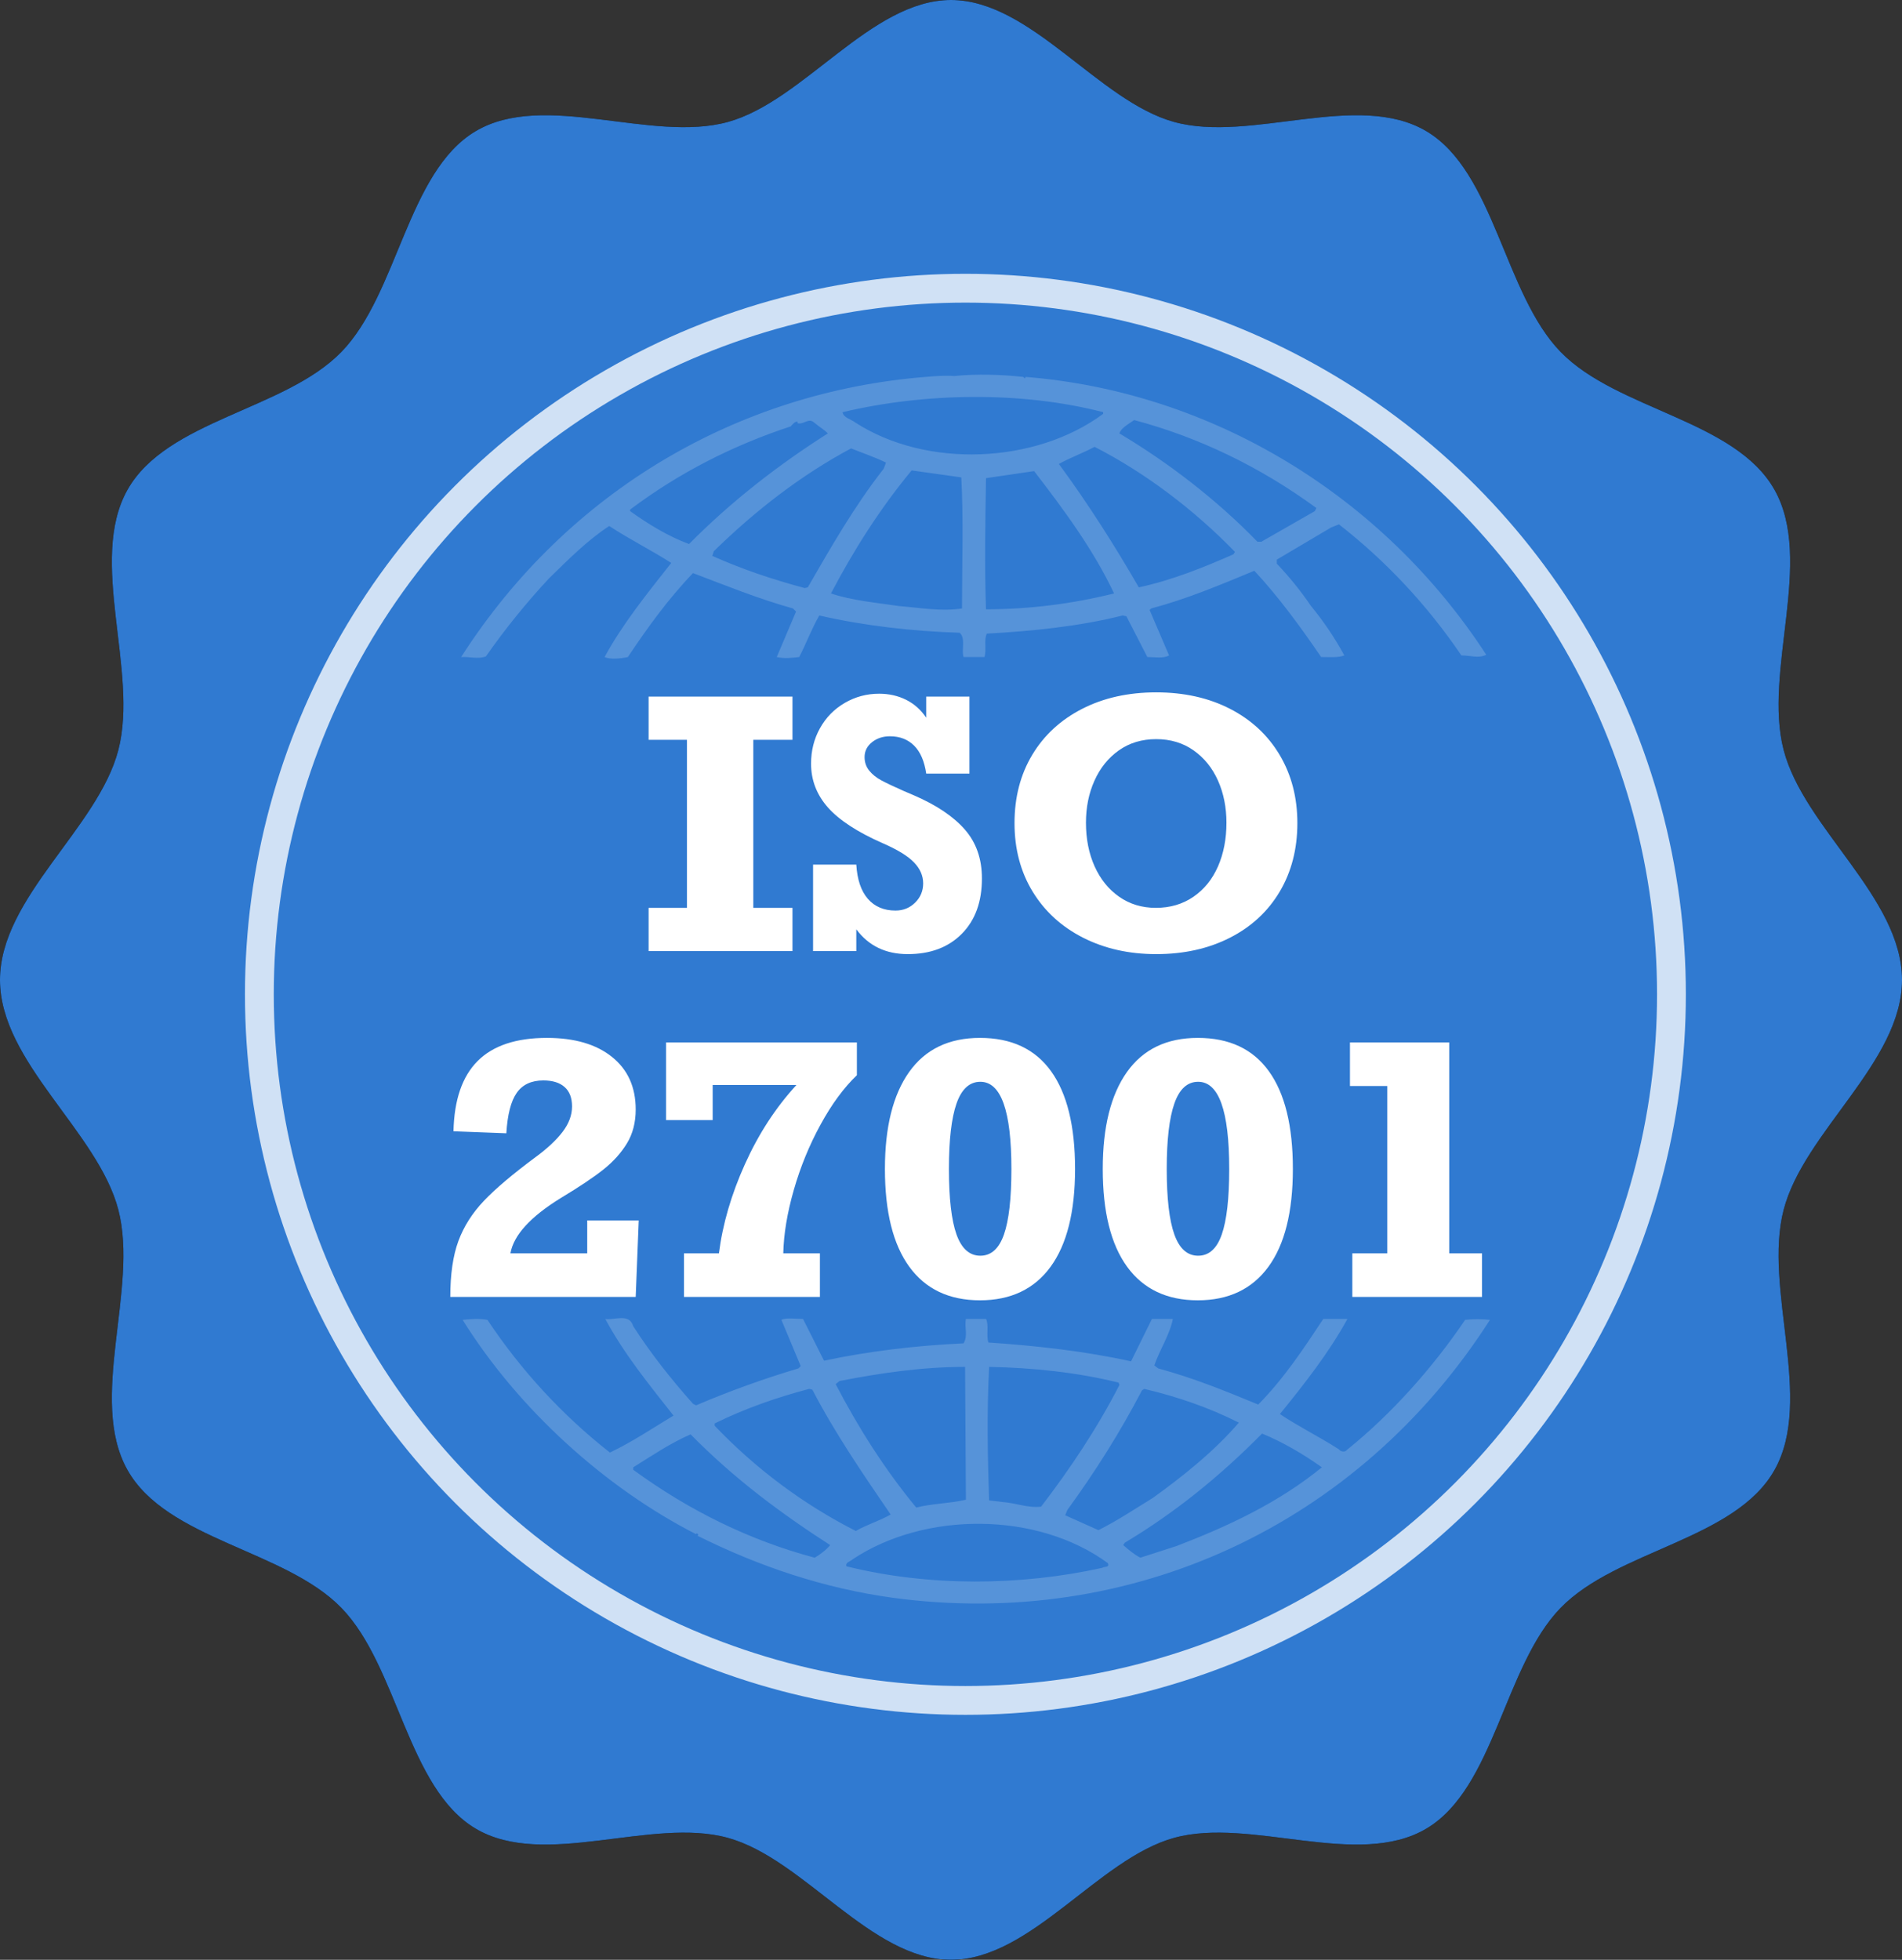 <svg xmlns="http://www.w3.org/2000/svg" width="66" height="68" viewBox="0 0 66 68">
  <rect x="0" y="0" width="66" height="68" fill="#333333" stroke="none"/>
  <g fill="none" fill-rule="evenodd">
    <path fill="#000000" fill-rule="nonzero" d="M33,0 C35.773,0 38.109,3.505 40.742,4.232 C43.397,4.965 47.119,3.139 49.5,4.555 C51.861,5.959 52.19,10.188 54.151,12.208 C56.112,14.229 60.216,14.568 61.579,17 C62.953,19.453 61.181,23.288 61.893,26.024 C62.598,28.736 66,31.143 66,34 C66,36.857 62.598,39.264 61.893,41.976 C61.181,44.712 62.953,48.547 61.579,51 C60.216,53.432 56.112,53.771 54.151,55.792 C52.19,57.812 51.861,62.041 49.5,63.445 C47.119,64.861 43.397,63.035 40.742,63.768 C38.109,64.495 35.773,68 33,68 C30.227,68 27.891,64.495 25.258,63.768 C22.603,63.035 18.881,64.861 16.5,63.445 C14.139,62.041 13.81,57.812 11.849,55.792 C9.888,53.771 5.784,53.432 4.421,51 C3.047,48.547 4.819,44.712 4.107,41.976 C3.402,39.264 0,36.857 0,34 C0,31.143 3.402,28.736 4.107,26.024 C4.819,23.288 3.047,19.453 4.421,17 C5.784,14.568 9.888,14.229 11.849,12.208 C13.81,10.188 14.139,5.959 16.5,4.555 C18.881,3.139 22.603,4.965 25.258,4.232 C27.891,3.505 30.227,0 33,0 Z"/>
    <path fill="#307AD1" d="M33,0 C35.773,0 38.109,3.505 40.742,4.232 C43.397,4.965 47.119,3.139 49.5,4.555 C51.861,5.959 52.19,10.188 54.151,12.208 C56.112,14.229 60.216,14.568 61.579,17 C62.953,19.453 61.181,23.288 61.893,26.024 C62.598,28.736 66,31.143 66,34 C66,36.857 62.598,39.264 61.893,41.976 C61.181,44.712 62.953,48.547 61.579,51 C60.216,53.432 56.112,53.771 54.151,55.792 C52.19,57.812 51.861,62.041 49.5,63.445 C47.119,64.861 43.397,63.035 40.742,63.768 C38.109,64.495 35.773,68 33,68 C30.227,68 27.891,64.495 25.258,63.768 C22.603,63.035 18.881,64.861 16.5,63.445 C14.139,62.041 13.81,57.812 11.849,55.792 C9.888,53.771 5.784,53.432 4.421,51 C3.047,48.547 4.819,44.712 4.107,41.976 C3.402,39.264 0,36.857 0,34 C0,31.143 3.402,28.736 4.107,26.024 C4.819,23.288 3.047,19.453 4.421,17 C5.784,14.568 9.888,14.229 11.849,12.208 C13.81,10.188 14.139,5.959 16.5,4.555 C18.881,3.139 22.603,4.965 25.258,4.232 C27.891,3.505 30.227,0 33,0 Z"/>
    <circle cx="33.5" cy="34.5" r="24.5" stroke="#FFFFFF" opacity=".77"/>
    <path fill="#FFFFFF" fill-rule="nonzero" d="M26.14,25.67 L26.14,31.5 L27.499,31.5 L27.499,33 L22.507,33 L22.507,31.5 L23.837,31.5 L23.837,25.67 L22.507,25.67 L22.507,24.17 L27.499,24.17 L27.499,25.67 L26.14,25.67 Z M32.14,24.902 L32.14,24.17 L33.64,24.17 L33.64,26.842 L32.14,26.842 C32.077,26.412 31.938,26.089 31.721,25.872 C31.504,25.655 31.224,25.547 30.88,25.547 C30.638,25.547 30.431,25.615 30.259,25.752 C30.087,25.889 30.001,26.061 30.001,26.268 C30.001,26.451 30.056,26.609 30.165,26.742 C30.274,26.875 30.415,26.987 30.587,27.079 C30.759,27.171 31.017,27.293 31.36,27.445 L31.718,27.598 C32.495,27.934 33.082,28.328 33.479,28.781 C33.875,29.234 34.073,29.801 34.073,30.48 C34.073,31.289 33.841,31.929 33.376,32.399 C32.911,32.87 32.286,33.105 31.501,33.105 C30.735,33.105 30.14,32.818 29.714,32.244 L29.714,33 L28.214,33 L28.214,30 L29.714,30 C29.745,30.52 29.879,30.915 30.115,31.187 C30.352,31.458 30.671,31.594 31.073,31.594 C31.343,31.594 31.57,31.502 31.756,31.318 C31.941,31.135 32.034,30.912 32.034,30.65 C32.034,30.385 31.928,30.142 31.715,29.921 C31.502,29.7 31.14,29.479 30.628,29.256 C29.757,28.873 29.125,28.461 28.732,28.02 C28.34,27.578 28.144,27.07 28.144,26.496 C28.144,26.047 28.247,25.637 28.454,25.266 C28.661,24.895 28.947,24.603 29.312,24.39 C29.678,24.177 30.075,24.07 30.505,24.07 C30.849,24.07 31.161,24.141 31.442,24.281 C31.724,24.422 31.956,24.629 32.14,24.902 Z M35.204,28.559 C35.204,27.664 35.409,26.875 35.819,26.191 C36.229,25.508 36.807,24.976 37.551,24.595 C38.295,24.214 39.151,24.023 40.12,24.023 C41.089,24.023 41.943,24.214 42.684,24.595 C43.424,24.976 43.998,25.51 44.406,26.197 C44.814,26.885 45.019,27.672 45.019,28.559 C45.019,29.457 44.814,30.25 44.406,30.938 C43.998,31.625 43.422,32.158 42.678,32.537 C41.934,32.916 41.081,33.105 40.12,33.105 C39.179,33.105 38.334,32.916 37.586,32.537 C36.838,32.158 36.254,31.625 35.834,30.938 C35.414,30.25 35.204,29.457 35.204,28.559 Z M42.558,28.547 C42.558,28.012 42.46,27.524 42.265,27.085 C42.069,26.646 41.787,26.296 41.418,26.036 C41.049,25.776 40.616,25.646 40.12,25.646 C39.624,25.646 39.192,25.776 38.825,26.036 C38.458,26.296 38.176,26.646 37.979,27.085 C37.781,27.524 37.683,28.012 37.683,28.547 C37.683,29.109 37.783,29.614 37.984,30.062 C38.186,30.509 38.47,30.86 38.837,31.116 C39.204,31.372 39.628,31.5 40.108,31.5 C40.604,31.5 41.039,31.372 41.412,31.116 C41.785,30.86 42.069,30.509 42.265,30.062 C42.46,29.614 42.558,29.109 42.558,28.547 Z M22.059,38.496 C22.059,38.945 21.958,39.336 21.757,39.668 C21.556,40 21.285,40.302 20.945,40.573 C20.605,40.845 20.111,41.176 19.463,41.566 C18.408,42.215 17.824,42.855 17.711,43.488 L20.377,43.488 L20.377,42.346 L22.164,42.346 L22.059,45 L15.625,45 C15.625,44.215 15.719,43.568 15.906,43.061 C16.094,42.553 16.39,42.087 16.794,41.663 C17.198,41.239 17.793,40.736 18.578,40.154 C18.992,39.85 19.308,39.555 19.524,39.27 C19.741,38.984 19.85,38.691 19.85,38.391 C19.85,38.094 19.764,37.869 19.592,37.717 C19.42,37.564 19.174,37.488 18.854,37.488 C18.439,37.488 18.132,37.632 17.931,37.919 C17.729,38.206 17.609,38.674 17.57,39.322 L15.736,39.252 C15.76,38.162 16.039,37.35 16.574,36.814 C17.109,36.279 17.91,36.012 18.977,36.012 C19.934,36.012 20.687,36.231 21.235,36.671 C21.784,37.11 22.059,37.719 22.059,38.496 Z M27.18,43.488 L28.451,43.488 L28.451,45 L23.734,45 L23.734,43.488 L24.947,43.488 C25.076,42.473 25.377,41.44 25.85,40.392 C26.322,39.343 26.918,38.428 27.637,37.646 L24.73,37.646 L24.73,38.865 L23.113,38.865 L23.113,36.17 L29.734,36.17 L29.734,37.307 C29.281,37.74 28.86,38.312 28.472,39.023 C28.083,39.734 27.774,40.488 27.546,41.285 C27.317,42.082 27.195,42.816 27.18,43.488 Z M37.305,40.559 C37.305,42.047 37.021,43.179 36.455,43.954 C35.889,44.729 35.072,45.117 34.006,45.117 C32.936,45.117 32.118,44.729 31.554,43.954 C30.989,43.179 30.707,42.047 30.707,40.559 C30.707,39.105 30.987,37.984 31.548,37.195 C32.108,36.406 32.928,36.012 34.006,36.012 C35.096,36.012 35.918,36.397 36.473,37.169 C37.027,37.94 37.305,39.07 37.305,40.559 Z M32.928,40.559 C32.928,41.582 33.016,42.34 33.191,42.832 C33.367,43.324 33.643,43.57 34.018,43.57 C34.393,43.57 34.666,43.324 34.838,42.832 C35.01,42.34 35.096,41.582 35.096,40.559 C35.096,38.543 34.736,37.535 34.018,37.535 C33.643,37.535 33.367,37.787 33.191,38.291 C33.016,38.795 32.928,39.551 32.928,40.559 Z M44.863,40.559 C44.863,42.047 44.58,43.179 44.014,43.954 C43.447,44.729 42.631,45.117 41.564,45.117 C40.494,45.117 39.677,44.729 39.112,43.954 C38.548,43.179 38.266,42.047 38.266,40.559 C38.266,39.105 38.546,37.984 39.106,37.195 C39.667,36.406 40.486,36.012 41.564,36.012 C42.654,36.012 43.477,36.397 44.031,37.169 C44.586,37.94 44.863,39.07 44.863,40.559 Z M40.486,40.559 C40.486,41.582 40.574,42.34 40.75,42.832 C40.926,43.324 41.201,43.57 41.576,43.57 C41.951,43.57 42.225,43.324 42.396,42.832 C42.568,42.34 42.654,41.582 42.654,40.559 C42.654,38.543 42.295,37.535 41.576,37.535 C41.201,37.535 40.926,37.787 40.75,38.291 C40.574,38.795 40.486,39.551 40.486,40.559 Z M51.426,43.488 L51.426,45 L46.926,45 L46.926,43.488 L48.139,43.488 L48.139,37.682 L46.844,37.682 L46.844,36.17 L50.289,36.17 L50.289,43.488 L51.426,43.488 Z"/>
    <path fill="#FFFFFF" fill-rule="nonzero" d="M50.842,45.794 C49.714,47.457 48.287,49.064 46.73,50.314 C46.673,50.399 46.512,50.367 46.461,50.288 C45.786,49.854 45.06,49.498 44.413,49.064 C45.275,48.003 46.11,46.94 46.756,45.764 L45.918,45.764 C45.25,46.776 44.548,47.838 43.661,48.734 C42.476,48.244 41.401,47.809 40.19,47.48 L40.055,47.376 C40.244,46.825 40.593,46.309 40.699,45.763 L39.973,45.763 L39.247,47.235 C37.662,46.881 35.912,46.689 34.297,46.581 C34.216,46.337 34.323,45.982 34.216,45.763 L33.516,45.763 C33.461,46.091 33.597,46.338 33.436,46.61 C31.767,46.689 30.153,46.881 28.594,47.212 L27.865,45.763 C27.599,45.763 27.3,45.711 27.114,45.792 L27.785,47.4 L27.705,47.48 C26.499,47.839 25.313,48.267 24.153,48.762 L24.047,48.706 C23.292,47.861 22.565,46.939 21.972,46.013 C21.839,45.547 21.3,45.819 21.004,45.764 C21.647,46.965 22.511,48.026 23.371,49.117 C22.645,49.554 21.921,50.042 21.164,50.399 C19.518,49.108 18.084,47.553 16.914,45.795 C16.591,45.741 16.378,45.766 16.053,45.795 C17.99,48.9 21.004,51.624 24.152,53.231 C24.152,53.231 24.152,53.207 24.181,53.207 C24.204,53.207 24.258,53.257 24.204,53.286 C26.331,54.348 28.593,55.111 30.985,55.439 C39.246,56.555 47.13,52.934 51.702,45.795 C51.416,45.765 51.128,45.764 50.842,45.794 L50.842,45.794 Z M39.625,48.245 L39.704,48.19 C40.864,48.463 41.965,48.845 42.988,49.361 C42.126,50.366 41.023,51.24 40.002,51.975 C39.384,52.355 38.763,52.768 38.116,53.092 L36.962,52.575 L37.041,52.387 C38.011,51.053 38.872,49.689 39.625,48.245 L39.625,48.245 Z M34.323,47.427 C35.858,47.457 37.392,47.62 38.816,47.973 L38.844,48.055 C38.092,49.525 37.148,50.944 36.127,52.276 C35.668,52.332 35.239,52.144 34.782,52.115 L34.322,52.059 C34.27,50.451 34.241,49.035 34.323,47.427 L34.323,47.427 Z M29.132,47.917 C30.531,47.645 31.983,47.427 33.489,47.427 L33.517,52.036 C32.951,52.168 32.332,52.168 31.794,52.308 C30.691,50.969 29.777,49.525 28.998,48.026 L29.132,47.917 Z M24.798,49.39 C25.85,48.871 26.952,48.487 28.08,48.19 L28.189,48.218 C28.967,49.717 29.937,51.132 30.905,52.549 C30.532,52.768 30.072,52.9 29.697,53.121 C27.877,52.195 26.221,50.961 24.799,49.469 L24.799,49.39 L24.798,49.39 Z M28.27,54.048 C26.01,53.446 23.91,52.411 21.973,50.997 L21.973,50.913 C22.619,50.508 23.267,50.071 23.964,49.768 C25.499,51.325 27.085,52.497 28.807,53.611 C28.673,53.775 28.458,53.939 28.27,54.048 L28.27,54.048 Z M38.251,54.399 C35.4,55.03 32.224,55.054 29.373,54.347 C29.319,54.212 29.508,54.182 29.588,54.103 C32.09,52.439 35.99,52.439 38.441,54.235 C38.521,54.399 38.306,54.347 38.251,54.399 L38.251,54.399 Z M40.835,53.64 L39.571,54.047 C39.355,53.938 39.168,53.775 38.977,53.61 L39.032,53.527 C40.754,52.496 42.314,51.239 43.794,49.741 C44.521,50.04 45.221,50.451 45.869,50.912 C44.361,52.144 42.611,52.957 40.835,53.64 L40.835,53.64 Z M16.862,22.774 C17.527,21.825 18.255,20.924 19.041,20.078 C19.738,19.397 20.386,18.743 21.141,18.251 C21.841,18.713 22.62,19.099 23.292,19.533 C22.459,20.59 21.597,21.657 20.979,22.798 C21.166,22.884 21.517,22.857 21.787,22.798 C22.459,21.792 23.183,20.785 24.047,19.885 C25.201,20.322 26.333,20.784 27.518,21.112 L27.623,21.22 L26.953,22.798 C27.25,22.857 27.438,22.828 27.732,22.798 C27.973,22.338 28.16,21.822 28.43,21.356 C29.992,21.712 31.634,21.902 33.302,21.955 C33.516,22.148 33.355,22.555 33.436,22.798 L34.162,22.798 C34.241,22.531 34.135,22.228 34.241,21.985 C35.803,21.9 37.444,21.737 38.956,21.355 L39.087,21.384 L39.813,22.797 C40.056,22.797 40.378,22.856 40.567,22.741 L39.892,21.165 L39.949,21.111 C41.184,20.784 42.343,20.294 43.526,19.804 C44.363,20.703 45.141,21.765 45.843,22.797 C46.137,22.797 46.434,22.826 46.649,22.741 C46.317,22.132 45.929,21.558 45.492,21.026 C45.136,20.504 44.74,20.013 44.306,19.559 L44.306,19.417 L46.19,18.302 L46.462,18.194 C48.1,19.471 49.533,21.005 50.71,22.741 C51.033,22.741 51.303,22.855 51.573,22.718 C47.963,17.165 42.018,13.593 35.591,13.078 L35.563,13.131 L35.508,13.078 C34.782,12.998 33.891,12.966 33.111,13.047 C32.816,13.023 32.467,13.047 32.117,13.078 C25.661,13.593 19.715,17 16,22.8 C16.269,22.774 16.592,22.884 16.862,22.774 L16.862,22.774 Z M28.03,20.38 L27.922,20.404 C26.818,20.107 25.74,19.749 24.718,19.288 L24.77,19.125 C26.25,17.681 27.81,16.482 29.532,15.558 C29.937,15.721 30.341,15.856 30.744,16.05 L30.665,16.262 C29.64,17.573 28.835,18.986 28.03,20.38 L28.03,20.38 Z M33.382,21.113 C32.63,21.222 31.957,21.089 31.201,21.029 C30.478,20.919 29.561,20.84 28.835,20.591 C29.616,19.1 30.532,17.654 31.634,16.322 L33.357,16.564 C33.436,17.978 33.382,19.614 33.382,21.113 L33.382,21.113 Z M34.215,21.142 C34.162,19.694 34.19,18.089 34.215,16.591 C34.756,16.511 35.345,16.426 35.884,16.346 C36.933,17.706 37.958,19.1 38.658,20.591 C37.203,20.954 35.712,21.139 34.215,21.142 L34.215,21.142 Z M42.801,19.233 C41.75,19.694 40.672,20.13 39.517,20.38 C38.684,18.936 37.769,17.493 36.744,16.098 C37.121,15.885 37.581,15.721 37.983,15.504 C39.736,16.402 41.429,17.681 42.853,19.148 L42.801,19.233 Z M39.355,14.575 C41.615,15.176 43.741,16.209 45.678,17.626 L45.624,17.735 L43.77,18.796 L43.633,18.796 C42.209,17.33 40.541,16.05 38.844,15.039 C38.898,14.848 39.168,14.711 39.355,14.575 L39.355,14.575 Z M38.28,14.301 L38.28,14.359 C35.937,16.098 32.145,16.262 29.671,14.655 C29.532,14.546 29.266,14.493 29.237,14.302 C32.091,13.624 35.452,13.57 38.28,14.301 L38.28,14.301 Z M21.866,17.681 C23.563,16.402 25.445,15.449 27.437,14.795 C27.518,14.709 27.57,14.629 27.676,14.629 L27.676,14.685 C27.891,14.739 28.054,14.492 28.241,14.653 C28.404,14.795 28.594,14.902 28.727,15.038 C27.06,16.098 25.417,17.354 23.91,18.876 C23.184,18.608 22.514,18.197 21.865,17.735 L21.866,17.681 L21.866,17.681 Z" opacity=".185"/>
  </g>
</svg>
